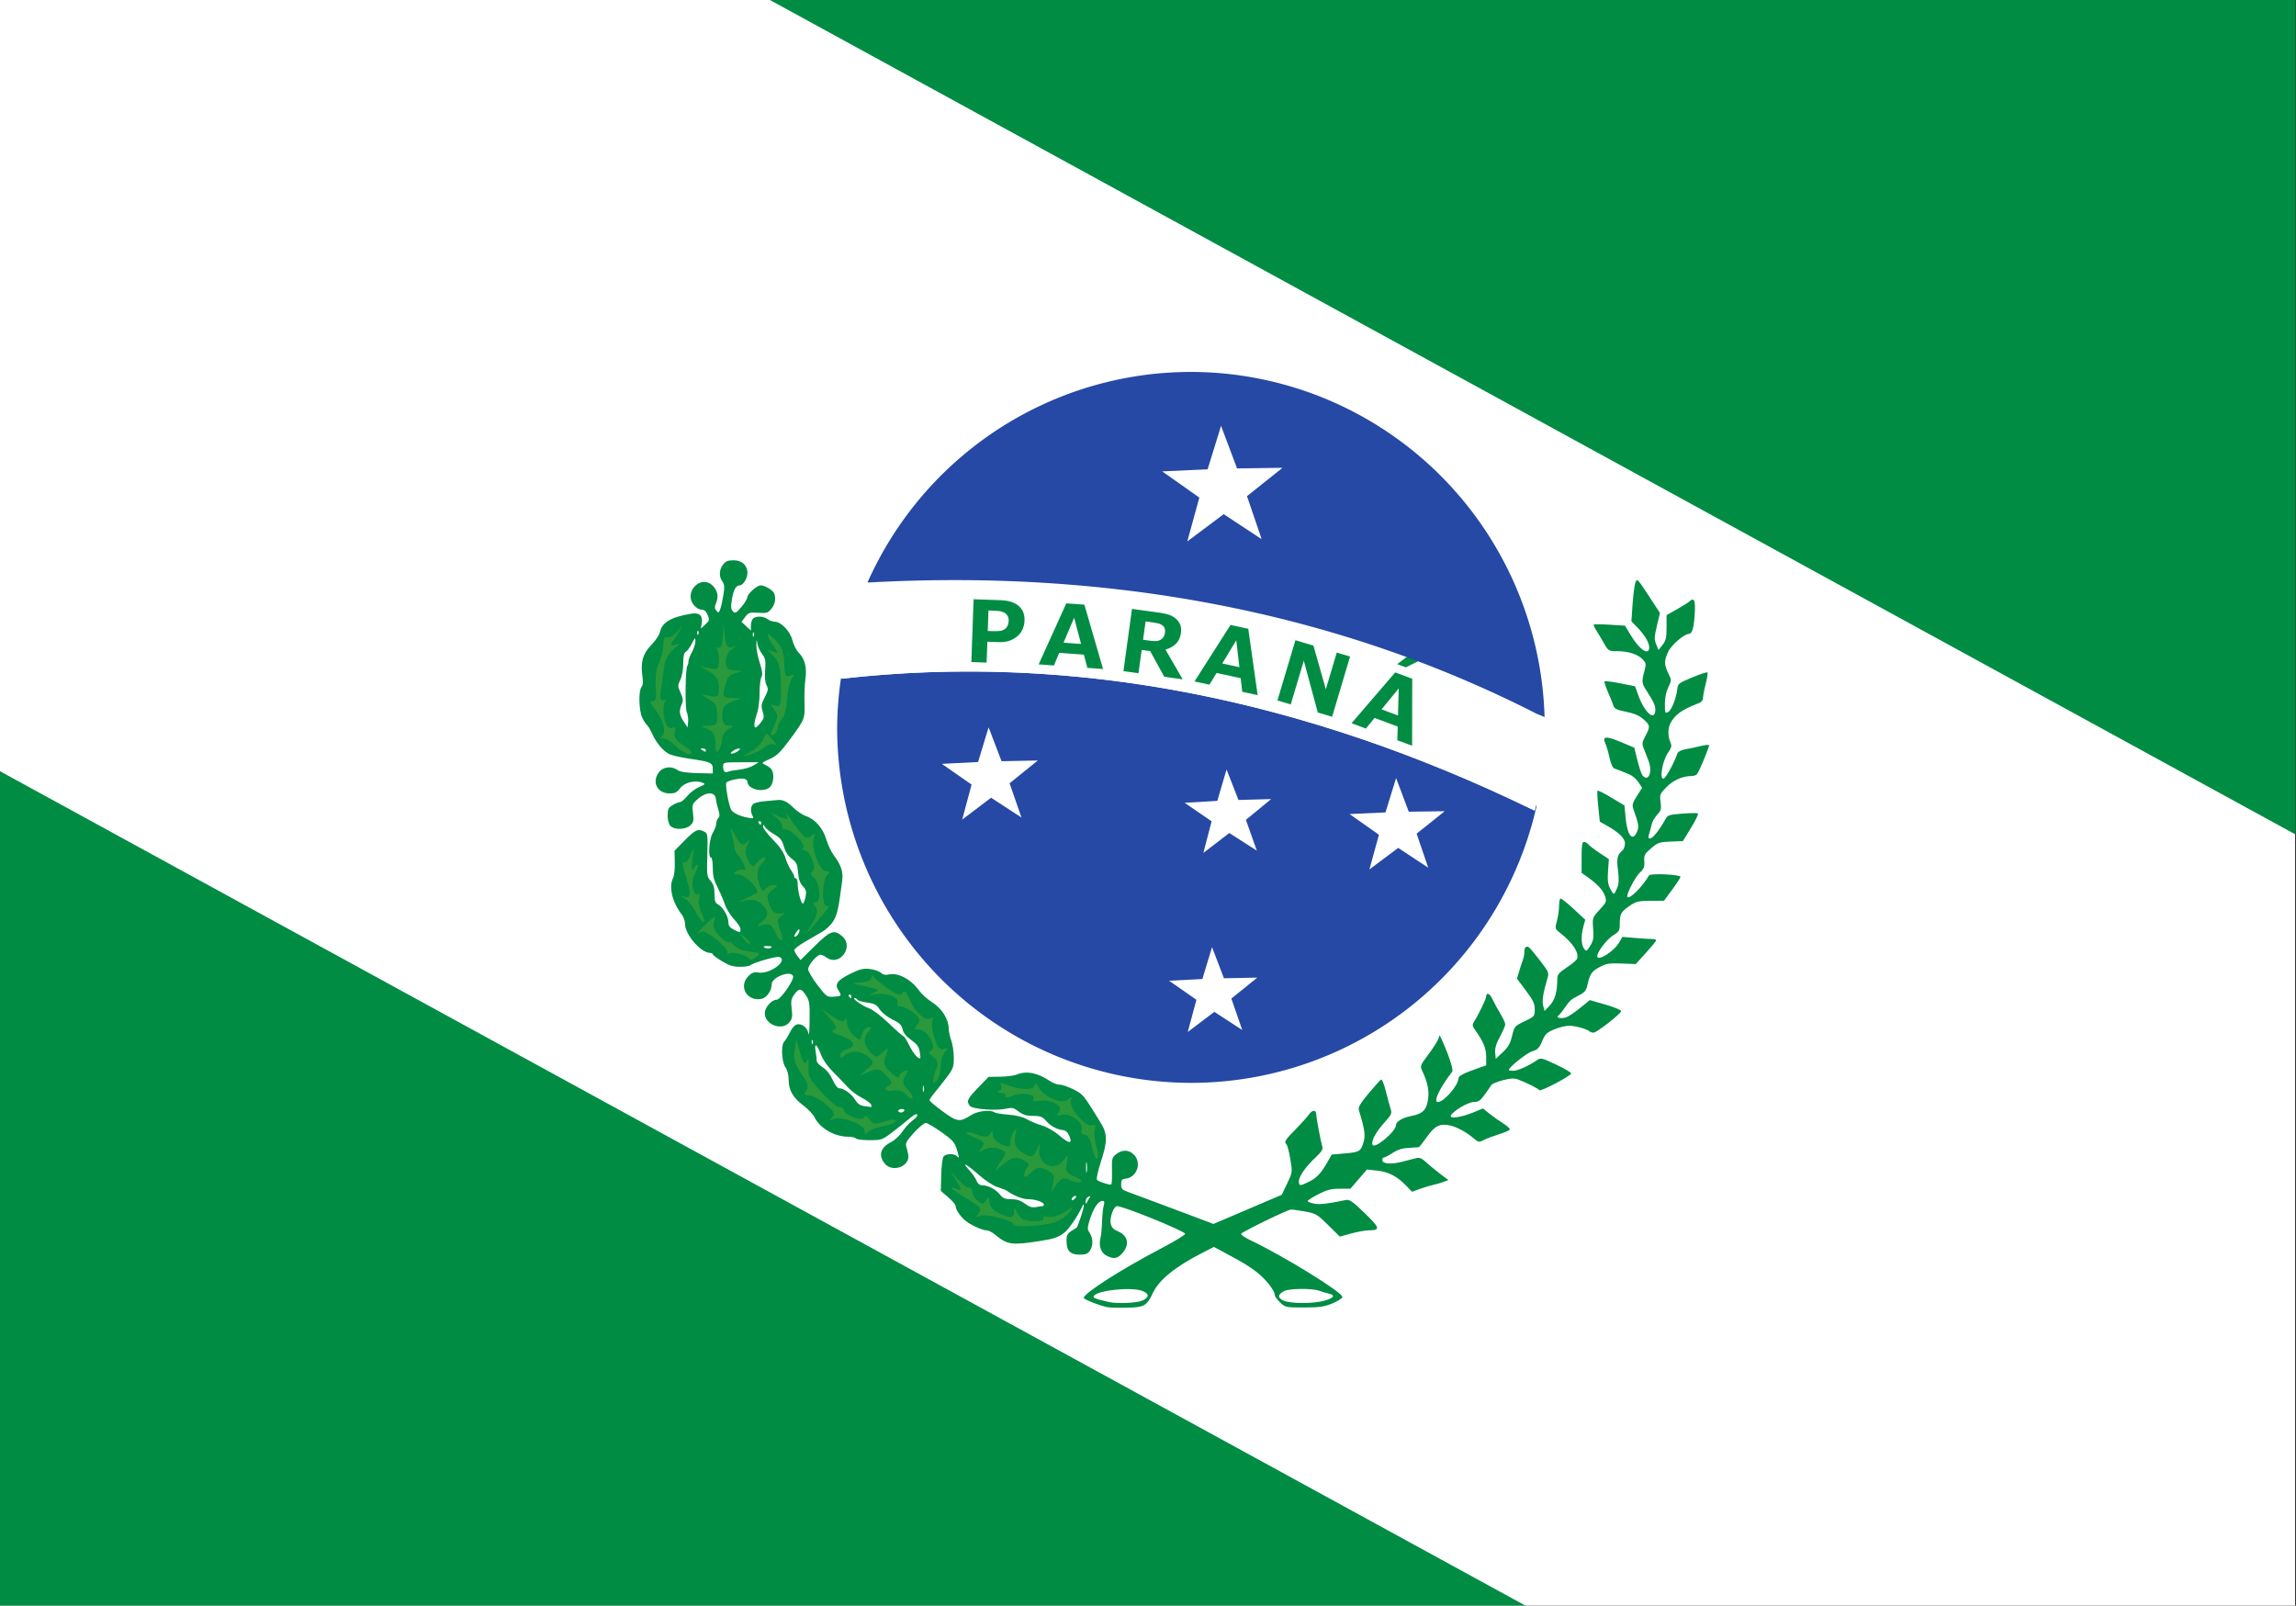 <?xml version="1.0" encoding="UTF-8"?>
<svg width="175.15mm" height="122.5mm" version="1.1" viewBox="0 0 175.15 122.5" xmlns="http://www.w3.org/2000/svg" xmlns:cc="http://creativecommons.org/ns#" xmlns:dc="http://purl.org/dc/elements/1.1/" xmlns:rdf="http://www.w3.org/1999/02/22-rdf-syntax-ns#">
<rect x="0" y="0" width="175.15" height="122.5" fill="#333333" stroke="none"/>
<g transform="translate(-1261.2 -101.74)">
<g transform="translate(25.929 -5.292)">
<g fill-rule="evenodd">
<rect x="1235.2" y="107.03" width="175.15" height="122.5" fill="#fff" style="paint-order:normal"/>
<path d="m1294 107.03 116.39 63.675v-63.675zm-58.762 58.827v63.675h116.39z" fill="#008c43" style="paint-order:normal"/>
</g>
<g>
<path d="m1352.5 168.49-0.488 0.218c-2.113-1.022-4.237-1.975-6.372-2.856-2.135-0.881-4.28-1.691-6.435-2.426-2.155-0.735-4.32-1.396-6.494-1.98s-4.357-1.091-6.548-1.517c-2.192-0.427-4.392-0.773-6.6-1.038-2.208-0.264-4.424-0.445-6.648-0.542-2.223-0.096-4.454-0.107-6.691-0.03-1.119 0.039-2.239 0.1-3.361 0.183-1.122 0.083-2.245 0.189-3.37 0.317l-0.062-0.082a27.025 27.12 0 0 0-0.299 3.795 27.025 27.12 0 0 0 27.025 27.12 27.025 27.12 0 0 0 26.342-21.162z" fill="#2649a5" fill-rule="evenodd" style="paint-order:normal"/>
<path d="m1353.1 161.74-0.609-0.25c-2.005-1.024-4.033-1.963-6.081-2.821-2.047-0.858-4.114-1.634-6.197-2.333-2.083-0.698-4.181-1.318-6.293-1.864-2.111-0.546-4.235-1.017-6.369-1.416-2.134-0.4-4.277-0.728-6.426-0.989-2.149-0.26-4.304-0.453-6.462-0.581-2.158-0.128-4.319-0.191-6.479-0.193-2.16-2e-3 -4.32 0.057-6.476 0.174h-0.257c-1.027 2.313-1.726 4.76-2.076 7.268l0.062 0.082c1.125-0.128 2.248-0.234 3.37-0.317s2.242-0.144 3.361-0.183c2.237-0.077 4.468-0.066 6.691 0.03 2.223 0.096 4.439 0.277 6.648 0.542 2.208 0.264 4.409 0.611 6.6 1.038 2.192 0.427 4.375 0.933 6.548 1.517s4.339 1.244 6.494 1.98c2.155 0.735 4.3 1.545 6.435 2.426 2.135 0.881 4.259 1.834 6.372 2.856l0.396 0.191 0.092-0.409c0.447-1.954 0.676-3.953 0.683-5.958-0.01-0.264-0.015-0.527-0.028-0.79z" fill="#fff" fill-rule="evenodd" style="paint-order:normal"/>
<path transform="matrix(.265 0 0 .265 1235.2 107.03)" d="m280.36 172.35-0.662 18.445 4.758 0.17 0.215-6.008 2.961 0.107c1.346 0.048 2.475-0.098 3.389-0.438 0.922-0.339 1.764-0.858 2.525-1.559 0.556-0.518 0.991-1.165 1.309-1.94 0.317-0.782 0.492-1.586 0.521-2.412 0.038-1.065-0.127-1.984-0.496-2.758-0.361-0.774-0.905-1.418-1.631-1.932-0.605-0.427-1.309-0.755-2.111-0.982-0.794-0.235-1.776-0.372-2.949-0.414zm26.744 1.182-8.121 17.922 4.783 0.344 1.541-3.631 6.826 0.49 1.006 3.812 4.908 0.354-5.479-18.898zm18.869 1.58-2.514 18.285 4.691 0.646 0.922-6.705 2.174 0.299 4.062 7.391 5.76 0.791-5.025-8.674c1.24-0.405 2.229-0.99 2.969-1.756 0.747-0.765 1.215-1.823 1.4-3.174 0.135-0.982 0.043-1.824-0.277-2.527-0.311-0.71-0.783-1.318-1.414-1.822-0.623-0.503-1.315-0.868-2.076-1.098-0.761-0.23-1.681-0.42-2.762-0.568zm-40.98 0.854 0.818 0.029c0.785 0.028 1.411 0.062 1.881 0.104 0.47 0.033 0.949 0.159 1.438 0.375 0.366 0.162 0.684 0.436 0.951 0.826 0.267 0.382 0.392 0.833 0.373 1.353-0.019 0.529-0.106 0.977-0.26 1.344-0.145 0.359-0.374 0.665-0.689 0.918-0.366 0.285-0.816 0.467-1.348 0.547-0.524 0.081-1.191 0.105-2 0.076l-1.361-0.049zm24.443 2.469 1.789 6.766-4.525-0.326zm20.766 0.688 1.707 0.236c0.565 0.078 1.059 0.161 1.48 0.252 0.422 0.083 0.783 0.214 1.084 0.389 0.433 0.251 0.722 0.553 0.865 0.906 0.143 0.353 0.182 0.758 0.119 1.217-0.071 0.516-0.206 0.919-0.404 1.209-0.189 0.283-0.464 0.528-0.826 0.736-0.38 0.215-0.828 0.324-1.346 0.328-0.518 4e-3 -1.153-0.045-1.906-0.148l-1.449-0.199zm24.209 0.609-10.574 16.594 4.688 1.016 2.039-3.375 6.688 1.449 0.457 3.918 4.809 1.043-2.752-19.484zm18.643 4.379-5.277 17.688 4.182 1.246 3.621-12.139 3.885 14.379 4.396 1.312 5.277-17.688-4.182-1.248-3.023 10.133-3.426-12.057zm-17.027 0.805 0.814 6.949-4.434-0.961zm50.658 2.869-4.566 3.498 2.857 1.062 5.701-2.812 0.086-0.232zm-4.836 5.607-12.824 14.922 4.496 1.674 2.498-3.053 6.412 2.385-0.104 3.943 4.613 1.715 0.043-19.676zm0.863 5.359-0.182 6.996-4.252-1.582z" fill="#008c43" stroke="#f9f9f9" stroke-width=".378"/>
<path d="m1326.1 135.41a27.025 27.12 0 0 0-24.65 16.057h0.257c2.156-0.117 4.316-0.176 6.476-0.174 2.16 2e-3 4.321 0.065 6.479 0.193 2.158 0.128 4.313 0.321 6.462 0.581 2.149 0.26 4.292 0.589 6.426 0.989 2.133 0.4 4.257 0.871 6.369 1.416 2.111 0.546 4.21 1.166 6.293 1.864 2.083 0.698 4.15 1.475 6.197 2.333 2.047 0.858 4.075 1.797 6.081 2.821l0.609 0.25a27.025 27.12 0 0 0-26.997-26.33z" fill="#2649a5" fill-rule="evenodd" style="paint-order:normal"/>
<path transform="scale(.265)" d="m5012.9 526.51-3.867 12.508-13.078 0.596 10.701 7.543-3.477 12.621 10.48-7.844 10.932 7.205-4.223-12.393 10.23-8.168-13.09 0.186zm-66.914 86.793-3.031 9.992-10.428 0.531 8.566 5.969-2.717 10.082 8.324-6.303 8.748 5.699-3.42-9.863 8.123-6.559-10.439 0.205zm68.502 12.143-2.666 9.037-9.404 0.551 7.769 5.328-2.381 9.115 7.469-5.744 7.932 5.082-3.154-8.877 7.285-5.975-9.418 0.256zm48.805 2.467-3.059 9.889-10.342 0.471 8.461 5.967-2.748 9.98 8.287-6.203 8.645 5.697-3.34-9.799 8.09-6.461-10.352 0.148zm-52.984 48.676-2.785 9.185-9.586 0.488 7.875 5.486-2.498 9.268 7.652-5.793 8.043 5.24-3.145-9.068 7.467-6.029-9.596 0.188z" fill="#fff" fill-rule="evenodd" style="paint-order:normal"/>
</g>
<path d="m1319.8 206.78c-0.586-0.109-1.852-0.601-1.852-0.72 0-0.356 2.826-2.164 5.921-3.787 1.037-0.544 1.852-1.044 1.811-1.11-0.159-0.257-4.716-2.104-5.191-2.104-0.261 0-0.585 0.891-0.486 1.339 0.06 0.273 0.213 0.44 0.526 0.57 0.784 0.328 0.939 0.993 0.385 1.652-0.381 0.452-0.677 0.503-1.24 0.211-0.425-0.22-0.602-0.743-0.452-1.339 0.052-0.208 0.105-0.766 0.119-1.241 0.013-0.474 0.07-1.026 0.126-1.226 0.08-0.284 0.057-0.364-0.102-0.364-0.305 0-0.682 0.553-0.944 1.383-0.214 0.681-0.216 0.765-0.021 1.062 0.269 0.41 0.271 0.983 0.01 1.361-0.158 0.226-0.337 0.294-0.773 0.294-0.722 0-1.005-0.291-1.005-1.033 0-0.543 0.027-0.579 0.766-1.027 0.088-0.053 0.556-1.458 0.548-1.642-0.01-0.177-0.02-0.177-0.1-2e-3 -0.345 0.755-1.046 1.779-1.395 2.037-0.482 0.357-0.783 0.459-1.87 0.629-2.142 0.336-2.469 0.288-3.417-0.503-0.206-0.172-0.483-0.312-0.617-0.312-0.365 0-1.346-0.466-1.721-0.817-0.37-0.347-0.661-0.815-0.661-1.063 0-0.09-0.253-0.382-0.562-0.648l-0.562-0.485 0.031-1.223c0.017-0.672 0.099-1.304 0.181-1.404 0.186-0.224 0.803-0.237 1.018-0.023 0.196 0.196 0.196 0.177-0.021-0.548-0.151-0.505-0.313-0.686-1.155-1.283-0.539-0.382-1.078-0.698-1.198-0.702-0.12-4e-3 -0.526 0.33-0.903 0.742-0.529 0.579-0.665 0.812-0.596 1.025 0.048 0.152 0.12 0.443 0.158 0.647 0.169 0.899-1.219 1.414-1.805 0.669-0.489-0.622-0.307-1.214 0.5-1.626 0.276-0.141 0.66-0.496 0.854-0.789s0.532-0.666 0.751-0.828c0.387-0.286 0.513-0.509 0.287-0.509-0.061 0-0.336 0.193-0.612 0.43-0.276 0.236-0.836 0.682-1.245 0.991-0.714 0.538-0.783 0.561-1.695 0.562-0.523 7.9e-4 -0.988-0.058-1.033-0.131-0.045-0.073-0.295-0.132-0.555-0.132-1.079 0-2.173-0.632-2.61-1.509-0.105-0.211-0.475-0.598-0.821-0.86-0.807-0.61-1.129-1.166-1.138-1.964 0-0.389-0.1-0.762-0.253-0.98-0.283-0.404-0.342-1.682-0.09-1.935 0.086-0.086 0.284-0.41 0.44-0.721 0.188-0.374 0.385-0.58 0.583-0.609 0.378-0.055 0.775 0.298 0.845 0.752 0.03 0.193 0.063-0.291 0.074-1.074 0.018-1.272-0.012-1.473-0.278-1.883-0.365-0.564-0.53-0.576-0.893-0.065-0.239 0.335-0.269 0.507-0.196 1.095 0.072 0.58 0.043 0.752-0.172 1.018-0.554 0.684-1.881 0.199-1.881-0.688 0-0.438 0.519-1.029 0.903-1.029 0.299 0 1.361-1.528 1.254-1.806-0.179-0.466-1.628 0.086-1.628 0.62 0 0.488-0.372 1.027-0.768 1.114-1.106 0.243-1.798-0.946-1.01-1.734 0.267-0.267 0.428-0.324 0.761-0.269 0.877 0.144 2.308-0.918 1.601-1.189-0.208-0.08-1.989 0.433-2.231 0.642-0.069 0.06-0.423 0.108-0.787 0.108-0.511 0-0.821-0.097-1.363-0.425-0.386-0.234-0.701-0.472-0.701-0.529 0-0.057-0.091-0.104-0.201-0.104-0.701 0-1.915-1.401-1.915-2.21 0-0.22-0.111-0.542-0.246-0.716-0.729-0.933-1.014-2.138-0.662-2.796 0.083-0.154 0.14-0.684 0.128-1.176l-0.023-0.896 0.787-0.799c0.803-0.815 1.018-0.91 1.493-0.655 0.253 0.135 0.266 0.245 0.223 1.775-0.044 1.537-0.029 1.651 0.251 1.974 0.223 0.256 0.298 0.508 0.298 0.998 0 0.526 0.054 0.685 0.272 0.801 0.37 0.198 0.786 0.91 0.786 1.349 0 0.265 0.104 0.414 0.391 0.562 0.494 0.255 0.536 0.253 0.534-0.03 0-0.127-0.226-0.47-0.501-0.761-0.275-0.291-0.586-0.796-0.692-1.123s-0.356-0.91-0.557-1.298c-0.279-0.538-0.365-0.89-0.365-1.49 0-0.436-0.059-0.786-0.132-0.786-0.249 0-0.15-1.42 0.132-1.882 0.145-0.238 0.264-0.555 0.265-0.704 0-0.149 0.07-0.341 0.155-0.426 0.118-0.118 0.118-0.275 0-0.655-0.084-0.275-0.169-0.649-0.188-0.831-0.056-0.529-0.739-0.526-1.345 6e-3 -0.459 0.403-0.473 0.442-0.396 1.099 0.069 0.591 0.041 0.716-0.209 0.943-0.361 0.326-1.197 0.35-1.504 0.043-0.137-0.137-0.219-0.435-0.219-0.795 0-0.496 0.054-0.608 0.384-0.803 0.211-0.125 0.464-0.227 0.562-0.227 0.098 0 0.34-0.203 0.539-0.452 0.198-0.249 0.603-0.559 0.899-0.689 0.509-0.224 0.521-0.244 0.235-0.351-0.548-0.205-1.356 7e-3 -1.675 0.439-0.232 0.314-0.389 0.392-0.79 0.392-0.961 0-1.396-0.884-0.805-1.636 0.318-0.404 0.949-0.47 1.411-0.146 0.198 0.139 0.665 0.212 1.485 0.232l1.196 0.029v-0.367c0-0.448-0.189-0.531-1.72-0.752-0.618-0.089-1.306-0.238-1.528-0.331-0.493-0.206-1.037-0.834-1.385-1.599-0.144-0.316-0.32-0.61-0.391-0.654-0.071-0.044-0.231-0.295-0.356-0.557-0.263-0.555-0.297-2.053-0.052-2.347 0.104-0.126 0.127-0.396 0.068-0.794-0.161-1.075 0.021-1.732 0.666-2.395 0.317-0.326 0.614-0.763 0.659-0.97 0.17-0.773 0.84-1.169 2.42-1.43 0.594-0.098 0.871 0.153 0.78 0.71l-0.07 0.433 0.342-0.317c0.316-0.293 0.329-0.349 0.174-0.725-0.119-0.288-0.258-0.407-0.474-0.407-0.175 0-0.427-0.155-0.591-0.364-0.769-0.978 0.529-2.325 1.431-1.485 0.384 0.357 0.489 0.84 0.29 1.322-0.132 0.318-0.13 0.435 0.011 0.604 0.156 0.188 0.187 0.177 0.291-0.099 0.064-0.17 0.173-0.654 0.242-1.075 0.102-0.622 0.087-0.82-0.077-1.055-0.272-0.388-0.25-0.887 0.056-1.285 0.197-0.256 0.372-0.328 0.805-0.328 0.638 0 1.054 0.383 1.054 0.971 0 0.408-0.332 0.941-0.587 0.941-0.291 0-0.478 0.336-0.599 1.079-0.091 0.557-0.074 0.749 0.077 0.905 0.17 0.175 0.245 0.137 0.645-0.331 0.249-0.291 0.455-0.628 0.458-0.749 0.01-0.258 0.731-0.905 1.014-0.905 0.31 0 0.936 0.367 1.026 0.601 0.154 0.401 0.083 0.818-0.201 1.178-0.257 0.327-0.351 0.356-1.009 0.316-0.664-0.041-0.75-0.013-1.002 0.323l-0.276 0.367 0.359 0.333 0.359 0.333v-0.376c0-0.207 0.072-0.447 0.159-0.535 0.218-0.218 0.795-0.199 1.106 0.035 0.141 0.107 0.389 0.196 0.55 0.198 0.494 7e-3 1.179 0.725 1.353 1.42 0.086 0.342 0.299 0.764 0.472 0.938 0.471 0.471 0.643 1.129 0.521 1.997-0.057 0.409-0.09 1.229-0.072 1.824 0.037 1.241 0.028 1.264-1.143 2.849-0.697 0.943-0.971 1.206-1.514 1.451-0.63 0.285-0.648 0.306-0.353 0.433 0.17 0.074 0.382 0.224 0.471 0.335 0.227 0.282 0.208 0.947-0.036 1.296-0.389 0.556-1.778 0.293-1.778-0.336 0-0.08-0.104-0.178-0.232-0.217-0.266-0.082-1.2 0.109-1.371 0.28-0.106 0.106 0.131 1.527 0.339 2.037 0.105 0.257 0.624 0.517 1.291 0.646 0.444 0.086 0.479 0.073 0.364-0.142-0.182-0.341-0.156-0.727 0.062-0.908 0.104-0.086 0.517-0.181 0.918-0.212 0.401-0.03 0.778-0.064 0.837-0.074 0.434-0.074 0.804 0.084 1.255 0.535 0.287 0.287 0.73 0.59 0.985 0.675 0.712 0.235 1.317 0.926 1.569 1.793 0.121 0.415 0.385 0.969 0.588 1.231 0.527 0.682 0.71 1.238 0.626 1.893-0.271 2.094-0.367 2.549-0.641 3.036-0.186 0.329-0.54 0.678-0.904 0.889-0.329 0.191-0.939 0.546-1.356 0.79-0.417 0.243-0.756 0.511-0.754 0.595 0 0.084 0.109 0.29 0.238 0.458l0.235 0.306 1.079-1.066c1.19-1.175 1.486-1.282 2.097-0.756 0.947 0.814-0.22 2.364-1.213 1.613-0.141-0.107-0.337-0.196-0.435-0.198-0.271-6e-3 -0.946 0.78-0.946 1.102 0 0.157 0.32 0.701 0.71 1.21 0.675 0.88 0.734 0.923 1.211 0.893 0.634-0.04 0.661-0.072 0.395-0.477-0.315-0.481-0.099-0.783 0.924-1.286 0.705-0.347 0.966-0.41 1.46-0.355 0.331 0.037 0.712 0.167 0.846 0.288 0.163 0.148 0.355 0.192 0.583 0.135 0.702-0.176 1.716 0.355 2.333 1.222 0.184 0.26 0.64 0.667 1.012 0.905 0.729 0.466 1.237 1.276 1.248 1.989 0 0.213 0.092 0.626 0.196 0.917 0.105 0.291 0.192 0.881 0.193 1.311 0 0.715-0.046 0.845-0.556 1.521-0.307 0.407-0.724 0.935-0.926 1.174-0.202 0.239-0.368 0.488-0.368 0.553 0 0.065 0.453 0.45 1.007 0.854 1.114 0.814 1.298 0.836 2.186 0.268 0.479-0.307 1.475-0.417 1.768-0.195 0.073 0.055 0.553 0.134 1.067 0.174 0.598 0.048 1.103 0.174 1.402 0.35 0.257 0.151 0.772 0.366 1.145 0.477 0.39 0.116 0.936 0.425 1.285 0.726 0.775 0.67 1.061 0.704 0.813 0.095-0.12-0.295-0.276-0.442-0.496-0.469-0.486-0.058-0.948-0.314-1.3-0.72-0.267-0.309-0.42-0.366-0.98-0.366-0.504 0-0.767-0.08-1.099-0.333-0.379-0.289-0.504-0.318-0.952-0.217-0.787 0.177-2.571 0.037-2.771-0.217-0.277-0.352-0.196-0.529 0.631-1.385l0.797-0.824 0.89-0.013c0.489-7e-3 1.058-0.081 1.262-0.165 0.746-0.306 1.594-0.138 2.538 0.502 0.218 0.148 0.55 0.27 0.737 0.27 0.187 5.3e-4 0.663 0.165 1.058 0.365 0.733 0.371 0.735 0.374 2.051 2.514 0.539 0.877 0.549 1.4 0.052 2.938-0.253 0.783-0.384 1.385-0.314 1.449 0.177 0.16 1.012 0.421 1.092 0.341 0.038-0.038 0.06-0.512 0.049-1.053-0.019-0.913 0-1.003 0.324-1.254 0.467-0.367 0.987-0.344 1.366 0.059 0.591 0.629 0.206 1.714-0.644 1.813-0.288 0.033-0.347 0.108-0.347 0.432 0 0.327 0.076 0.419 0.463 0.559 0.671 0.243 5.393 2.009 6.032 2.256l0.542 0.209 5.214-2.225 0.411-0.856c0.41-0.854 0.411-0.859 0.246-1.852-0.091-0.548-0.219-1.052-0.285-1.121-0.207-0.216-0.143-0.324 0.686-1.169 0.444-0.452 0.897-0.956 1.007-1.12 0.25-0.371 0.567-0.387 0.567-0.028 0 0.258 0.34 2.067 0.476 2.53 0.042 0.142-0.134 0.403-0.489 0.728-0.754 0.69-1.31 1.475-1.31 1.849 0 0.376 0.069 0.382 0.736 0.058 0.609-0.295 0.941-0.642 1.419-1.481l0.347-0.609 0.899-0.076c1.189-0.101 1.295-0.154 1.492-0.749 0.203-0.616 0.156-0.996-0.324-2.588-0.059-0.196 0.136-0.521 0.752-1.257 0.457-0.546 0.885-1.022 0.951-1.058 0.065-0.036 0.223 0.351 0.35 0.86 0.127 0.509 0.291 1.115 0.364 1.345 0.124 0.389 0.093 0.464-0.445 1.058-0.662 0.732-1.04 1.428-0.93 1.714 0.143 0.374 1.798-1.011 1.798-1.505 0-0.268 0.515-0.566 1.2-0.696 0.815-0.154 1.113-0.444 1.234-1.202 0.113-0.708-0.01-1.33-0.45-2.261-0.156-0.331-0.125-0.412 0.461-1.191 0.346-0.46 0.687-0.984 0.759-1.166l0.131-0.331 0.18 0.397c0.533 1.177 0.877 2.241 0.77 2.381-0.962 1.25-1.466 2.316-1.096 2.316 0.464 0 1.573-1.276 1.573-1.808 0-0.184 0.378-0.38 1.488-0.771l0.628-0.221v-0.646c0-0.637-0.213-1.158-0.83-2.028-0.236-0.333-0.248-0.416-0.09-0.661 0.308-0.481 0.912-1.728 0.916-1.893 0.01-0.374 0.272-0.273 0.486 0.188 0.128 0.275 0.399 0.774 0.603 1.109 0.204 0.335 0.37 0.697 0.37 0.803 0 0.106-0.182 0.53-0.405 0.941-0.286 0.527-0.393 0.887-0.364 1.221l0.041 0.473 0.535-0.503c0.414-0.389 0.575-0.671 0.712-1.248 0.173-0.728 0.195-0.753 0.954-1.116 0.759-0.363 0.776-0.383 0.775-0.909 0-0.441-0.124-0.701-0.679-1.441l-0.678-0.903 0.164-0.552c0.09-0.304 0.217-0.689 0.282-0.856 0.065-0.167 0.118-0.446 0.118-0.621 0-0.353 0.139-0.493 0.353-0.357 0.078 0.05 0.457 0.503 0.842 1.006 0.699 0.914 0.7 0.917 0.539 1.455-0.309 1.038-0.396 1.634-0.293 2.011l0.104 0.38 0.4-0.424c0.391-0.415 0.57-1.054 0.57-2.041 0-0.31 0.128-0.462 0.718-0.854 0.395-0.262 0.748-0.556 0.785-0.652 0.175-0.456-0.312-1.218-1.243-1.947-0.451-0.353-0.451-0.353-0.289-0.957 0.089-0.332 0.162-0.838 0.162-1.123s0.045-0.546 0.099-0.579c0.054-0.033 0.505 0.318 1 0.779l0.901 0.839-0.14 0.503c-0.193 0.696-0.176 1.397 0.043 1.695 0.175 0.239 0.198 0.229 0.471-0.206 0.241-0.382 0.278-0.596 0.227-1.304-0.061-0.843-0.058-0.85 0.495-1.455 0.529-0.579 0.549-0.629 0.406-1.05-0.153-0.451-0.588-0.919-1.353-1.457l-0.43-0.302v-1.182c0-0.915 0.041-1.182 0.182-1.182 0.1 0 0.255 0.087 0.343 0.194 0.088 0.107 0.475 0.402 0.859 0.657l0.698 0.463-0.065 0.906c-0.049 0.682-0.011 1.01 0.153 1.327 0.12 0.232 0.249 0.421 0.287 0.421 0.038 0 0.151-0.196 0.252-0.436 0.137-0.329 0.154-0.661 0.069-1.349-0.115-0.925-0.056-1.201 0.324-1.516 0.113-0.094 0.206-0.339 0.206-0.546 0-0.402-0.461-0.852-1.417-1.385l-0.501-0.28-0.119-1.149c-0.066-0.632-0.09-1.179-0.053-1.215 0.036-0.036 0.513 0.202 1.06 0.531l0.993 0.597 0.086 0.93c0.128 1.372 0.539 1.873 0.874 1.065 0.161-0.389 0.134-0.552-0.288-1.744-0.1-0.283-0.051-0.459 0.275-0.973l0.398-0.627-0.28-0.427c-0.154-0.235-0.463-0.502-0.687-0.593-0.224-0.091-0.526-0.214-0.671-0.275-0.145-0.06-0.358-0.138-0.472-0.174-0.127-0.04-0.273-0.363-0.378-0.839-0.094-0.426-0.234-0.909-0.313-1.075-0.263-0.554 0.048-0.586 1.161-0.118l1.046 0.44 0.238 0.967c0.131 0.532 0.305 1.048 0.387 1.147 0.447 0.538 0.781-0.242 0.468-1.09-0.105-0.284-0.269-0.707-0.364-0.941-0.155-0.38-0.143-0.483 0.118-0.972 0.384-0.72 0.372-0.821-0.156-1.284-0.317-0.278-0.704-0.444-1.322-0.567-0.685-0.136-0.891-0.233-0.955-0.447-0.045-0.15-0.232-0.617-0.417-1.037-0.185-0.42-0.304-0.796-0.264-0.836 0.04-0.04 0.579 0.028 1.198 0.151l1.125 0.223 0.291 0.799c0.277 0.76 0.761 1.419 1.041 1.419 0.225 0 0.294-0.485 0.124-0.878-0.09-0.208-0.33-0.628-0.533-0.932-0.418-0.625-0.432-0.731-0.211-1.558 0.147-0.549 0.136-0.617-0.137-0.908-0.362-0.385-1.095-0.618-1.955-0.62-0.631-2e-3 -0.654-0.016-1.005-0.628-0.197-0.345-0.463-0.788-0.59-0.985-0.127-0.197-0.204-0.385-0.171-0.418 0.033-0.033 0.582-0.027 1.22 0.013l1.159 0.073 0.47 0.774c0.658 1.084 1.379 1.542 1.378 0.876 0-0.364-0.349-0.943-0.925-1.539l-0.433-0.447 0.091-1.315c0.05-0.723 0.148-1.466 0.218-1.65 0.122-0.32 0.169-0.273 0.998 0.997l0.87 1.333-0.232 0.983c-0.2 0.847-0.207 1.043-0.054 1.412l0.177 0.428 0.306-0.383c0.256-0.32 0.306-0.539 0.307-1.329v-0.946l0.761-0.425c0.418-0.234 0.861-0.513 0.984-0.621 0.373-0.327 0.468-0.094 0.402 0.983-0.064 1.049-0.196 1.493-0.441 1.493-0.356 0-1.354 0.864-1.584 1.372-0.316 0.696-0.315 0.966 0.01 1.631 0.259 0.535 0.259 0.541 0 1.077-0.163 0.338-0.26 0.813-0.26 1.277 0 0.687 0.018 0.729 0.254 0.603 0.259-0.139 0.628-1.083 0.699-1.79 0.036-0.36 0.137-0.435 1.133-0.846 0.602-0.249 1.126-0.42 1.165-0.381 0.039 0.039-0.021 0.429-0.135 0.866-0.113 0.437-0.206 0.921-0.206 1.076 0 0.179-0.121 0.328-0.331 0.408-1.277 0.486-1.819 0.872-2.166 1.546-0.192 0.372-0.19 0.997 0 1.422 0.131 0.287 0.104 0.405-0.188 0.833-0.427 0.625-0.658 2.075-0.31 1.942 0.181-0.07 0.798-1.204 1.045-1.922 0.042-0.123 0.29-0.252 0.581-0.302 0.279-0.048 0.788-0.156 1.133-0.24 0.344-0.084 0.655-0.123 0.692-0.087 0.06 0.06-0.657 1.818-0.898 2.199-0.057 0.091-0.258 0.165-0.445 0.165-0.672 0-1.385 0.318-1.905 0.85-0.498 0.509-0.523 0.572-0.447 1.139 0.07 0.521 0.036 0.648-0.258 0.965-0.186 0.201-0.373 0.526-0.416 0.723s-0.13 0.522-0.193 0.722c-0.089 0.282-0.071 0.364 0.076 0.364 0.188 0 0.719-0.665 1.133-1.421 0.202-0.369 0.27-0.393 1.307-0.473 0.602-0.046 1.142-0.055 1.201-0.018 0.059 0.036-0.175 0.526-0.519 1.089l-0.626 1.022-0.936 0.038c-0.858 0.035-0.983 0.079-1.492 0.514-0.497 0.425-0.552 0.529-0.518 0.99 0.03 0.422-0.031 0.577-0.338 0.863-0.372 0.345-1.078 1.733-0.948 1.863 0.182 0.182 1.146-0.784 1.641-1.643 0.105-0.183 2.404-0.078 2.404 0.11 0 0.065-0.283 0.5-0.628 0.968l-0.628 0.85-1.034 5e-3c-0.926 5e-3 -1.095 0.047-1.605 0.398-0.65 0.448-0.734 0.604-0.734 1.373 0 0.499-0.05 0.584-0.506 0.866-0.479 0.296-1.214 1.254-1.214 1.583 0 0.448 1.267-0.344 1.675-1.046l0.244-0.42 0.979 0.081c0.538 0.044 1.119 0.081 1.29 0.081 0.171 0 0.309 0.045 0.307 0.099 0 0.055-0.353 0.484-0.78 0.955l-0.777 0.856-1.084-0.041c-0.927-0.035-1.167 3e-3 -1.661 0.265-0.613 0.325-0.757 0.534-0.938 1.366-0.094 0.428-0.21 0.573-0.643 0.794-0.622 0.318-0.701 0.387-1.123 0.998-0.176 0.255-0.381 0.504-0.455 0.555-0.235 0.16 0.254 0.257 0.611 0.122 0.185-0.07 0.662-0.394 1.061-0.718l0.725-0.59 1.213 0.349c0.685 0.197 1.198 0.414 1.178 0.497-0.054 0.226-1.858 1.634-2.097 1.636-0.115 8e-4 -0.25-0.039-0.3-0.089-0.18-0.18-1.088-0.435-1.556-0.437-0.263-1e-3 -0.778 0.123-1.145 0.275-0.576 0.24-0.702 0.361-0.925 0.9-0.218 0.524-0.34 0.648-0.773 0.782-0.423 0.131-1.771 1.213-1.771 1.422 0 0.032 0.151 0.059 0.336 0.059 0.338 0 1.165-0.368 1.781-0.791 0.322-0.222 0.36-0.214 1.485 0.315 0.635 0.298 1.155 0.602 1.156 0.675 0 0.177-2.345 1.414-2.429 1.279-0.072-0.117-0.979-0.572-1.608-0.808-0.318-0.119-0.569-0.108-1.185 0.052-0.43 0.112-0.824 0.278-0.875 0.369-0.051 0.091-0.277 0.418-0.502 0.728-0.333 0.458-0.487 0.562-0.828 0.562-0.437 0-1.623 0.704-1.759 1.044-0.104 0.258 0.844 0.117 1.755-0.262l0.698-0.291 0.492 0.395c0.271 0.217 0.748 0.555 1.06 0.752s0.535 0.409 0.496 0.472c-0.039 0.063-0.413 0.222-0.832 0.353-0.418 0.131-0.909 0.314-1.091 0.408-0.436 0.225-0.449 0.223-0.883-0.142-0.524-0.44-1.243-0.828-1.739-0.937-0.783-0.172-1.177 0.021-1.773 0.866-0.303 0.43-0.585 0.787-0.625 0.793-0.04 6e-3 -0.384 0.026-0.763 0.045-0.483 0.025-0.849 0.14-1.221 0.386-0.292 0.193-0.592 0.351-0.666 0.351-0.074 0-0.135 0.085-0.135 0.188 0 0.299 0.661 0.358 1.521 0.135 0.437-0.113 0.932-0.24 1.101-0.281 0.224-0.055 0.42 0.031 0.728 0.322 0.232 0.219 0.708 0.613 1.059 0.877l0.638 0.479-0.373 0.142c-0.205 0.078-0.551 0.178-0.768 0.222-0.217 0.044-0.674 0.181-1.015 0.306l-0.62 0.227-0.374-0.395c-0.719-0.759-1.385-1.119-2.247-1.215l-0.815-0.09-1.265 1.466h-0.816c-0.657 0-0.974 0.082-1.629 0.419-0.447 0.23-0.812 0.466-0.812 0.523 0 0.057 0.223 0.146 0.496 0.197 0.43 0.081 1.1 3e-3 2.414-0.279 0.277-0.059 0.512 0.104 1.44 1.003 1.184 1.147 1.217 1.3 0.28 1.314-0.255 4e-3 -0.85 0.112-1.323 0.241l-0.86 0.234-0.882-0.875c-0.822-0.815-0.94-0.886-1.735-1.032-0.469-0.086-0.966-0.157-1.103-0.157-0.241 2.6e-4 -3.574 1.618-3.801 1.845-0.062 0.062 0.295 0.306 0.794 0.543 2.482 1.18 6.926 3.926 6.926 4.28 0 0.099-0.342 0.32-0.761 0.492-0.637 0.262-0.99 0.313-2.174 0.313-1.383 0-1.422-8e-3 -1.819-0.389-0.223-0.214-0.406-0.468-0.406-0.565 0-0.34-0.696-1.223-1.37-1.74-0.65-0.498-0.984-0.7-2.571-1.552l-0.7-0.376-0.888 0.455c-2.05 1.05-3.288 2.052-3.756 3.039-0.476 1.005-0.657 1.111-1.95 1.144-0.624 0.016-1.283 1e-3 -1.465-0.033zm2.584-0.506c0.569-0.238 0.587-0.517 0.047-0.74-0.778-0.322-3.349-0.074-3.707 0.358-0.13 0.156 0.046 0.231 1.142 0.482 0.606 0.139 2.085 0.081 2.518-0.1zm13.88 8e-3c0.756-0.199 0.917-0.432 0.38-0.549-0.205-0.045-0.536-0.143-0.735-0.218-0.522-0.198-2.292-0.182-2.676 0.023-0.508 0.272-0.521 0.522-0.037 0.732 0.539 0.234 2.199 0.241 3.068 0.013zm-21.474-7.224c0.064 0 0.116-0.05 0.116-0.111 0-0.19-0.65-0.418-1.193-0.418-0.439 0-1.108-0.264-1.651-0.652-0.073-0.052-0.388-0.175-0.701-0.274-0.333-0.105-0.932-0.5-1.442-0.95-0.946-0.835-1.356-1.032-0.711-0.341 0.221 0.236 0.469 0.593 0.552 0.794 0.106 0.257 0.246 0.365 0.472 0.365 0.432 0 1.021 0.318 1.341 0.725 0.209 0.266 0.38 0.333 0.846 0.333 0.419 0 0.712 0.095 1.039 0.339 0.336 0.25 0.556 0.319 0.836 0.265 0.209-0.041 0.432-0.074 0.496-0.074zm3.592-0.631c0.1-0.126 0.079-0.147-0.084-0.085-0.119 0.046-0.212 0.211-0.207 0.367 0.01 0.194 0.034 0.221 0.084 0.085 0.04-0.109 0.133-0.274 0.207-0.367zm-1.017-0.128c-0.092-0.092-0.343 0.095-0.343 0.255 0 0.088 0.076 0.078 0.202-0.027 0.111-0.092 0.174-0.195 0.141-0.228zm0.81-2.513c-0.03-0.201-0.056-0.068-0.057 0.296 0 0.364 0.024 0.528 0.055 0.366 0.031-0.163 0.032-0.46 0-0.661zm-13.919-4.004c0.045-0.073-0.041-0.132-0.191-0.132-0.15 0-0.272 0.059-0.272 0.132s0.086 0.132 0.191 0.132c0.105 0 0.228-0.059 0.272-0.132zm-2.534-0.469c-0.043-0.113-0.368-0.351-0.721-0.53-0.354-0.179-0.837-0.545-1.075-0.814s-0.736-0.789-1.108-1.156c-0.41-0.406-0.769-0.917-0.912-1.301-0.307-0.819-0.532-0.97-0.418-0.281 0.047 0.284 0.086 0.616 0.087 0.737 0 0.121 0.206 0.347 0.456 0.502 0.291 0.18 0.561 0.517 0.751 0.937 0.163 0.361 0.378 0.656 0.478 0.656 0.366 0 0.944 0.402 1.22 0.849 0.208 0.336 0.396 0.472 0.707 0.511 0.233 0.029 0.467 0.062 0.519 0.074 0.052 0.012 0.06-0.071 0.017-0.183zm4.01-1.419c-0.036-0.09-0.064 0.016-0.061 0.234 0 0.218 0.032 0.292 0.066 0.163 0.034-0.129 0.031-0.307-0.01-0.397zm-0.304-2.635c-0.059-0.366-0.207-0.566-0.644-0.874-0.387-0.273-0.596-0.532-0.659-0.816-0.073-0.335-0.226-0.482-0.778-0.753-0.392-0.192-0.808-0.522-0.969-0.768-0.237-0.362-0.39-0.445-0.95-0.52-0.367-0.049-0.703-0.146-0.746-0.217-0.044-0.071-0.14-0.128-0.214-0.128-0.258 0 0.616 0.624 1.09 0.778 0.277 0.09 0.908 0.569 1.508 1.144 0.567 0.544 1.075 0.988 1.129 0.988 0.054 0 0.258 0.327 0.453 0.726 0.296 0.605 0.703 1.069 0.828 0.944 0.017-0.017 0-0.243-0.047-0.504zm-8.169-0.865c-0.044-0.044-0.075 0.034-0.069 0.174 0.01 0.154 0.038 0.185 0.08 0.08 0.038-0.096 0.034-0.21-0.01-0.254zm2.963-3.343c0-0.073-0.063-0.132-0.14-0.132-0.077 0-0.103 0.059-0.058 0.132 0.045 0.073 0.108 0.132 0.14 0.132 0.032 0 0.058-0.059 0.058-0.132zm-6.085-3.784c0-0.029-0.164-0.051-0.364-0.05-0.265 2e-3 -0.313 0.034-0.177 0.12 0.169 0.107 0.541 0.058 0.541-0.07zm2.117-1.218c0-0.166-0.039-0.156-0.194 0.049-0.254 0.336-0.257 0.532 0 0.323 0.109-0.091 0.199-0.258 0.199-0.372zm0.474-2.616c0.071-0.377 0.03-0.527-0.215-0.788-0.216-0.229-0.32-0.531-0.363-1.048-0.052-0.628-0.117-0.769-0.488-1.051-0.286-0.218-0.483-0.525-0.596-0.926-0.138-0.492-0.272-0.661-0.742-0.937-0.316-0.185-0.634-0.439-0.707-0.565-0.121-0.208-0.134-0.208-0.137-9e-3 0 0.121 0.34 0.569 0.76 0.996 0.524 0.533 0.82 0.962 0.941 1.367 0.097 0.325 0.289 0.75 0.427 0.943 0.137 0.193 0.25 0.416 0.25 0.496 0 0.08 0.059 0.145 0.132 0.145 0.073 0 0.132 0.182 0.132 0.404 0 0.575 0.274 1.59 0.407 1.508 0.062-0.038 0.151-0.279 0.199-0.535zm-3.384-5.61c0-0.073-0.063-0.132-0.14-0.132-0.077 0-0.103 0.059-0.058 0.132 0.045 0.073 0.108 0.132 0.14 0.132 0.032 0 0.058-0.059 0.058-0.132zm-1.658-4.071c0.362-0.038 0.838-0.18 1.058-0.314l0.401-0.244-1.356-5.3e-4c-1.333-5.3e-4 -1.356 5e-3 -1.356 0.308 0 0.387 0.126 0.518 0.39 0.407 0.113-0.047 0.501-0.118 0.863-0.156zm-0.12-1.415c0.194-0.147 0.208-0.194 0.058-0.194-0.109 0-0.314 0.087-0.455 0.194-0.194 0.147-0.208 0.194-0.058 0.194 0.109 0 0.314-0.087 0.455-0.194zm-2.455-0.07c0-0.073-0.104-0.131-0.232-0.13-0.198 2e-3 -0.203 0.021-0.033 0.13 0.25 0.161 0.265 0.161 0.265 0zm-1.451-2.901c-0.149-0.36-0.105-3.391 0.051-3.548 0.043-0.043 0.077-0.185 0.077-0.316s0.119-0.45 0.265-0.71 0.265-0.631 0.265-0.826c0-0.33-0.019-0.319-0.265 0.164-0.145 0.285-0.354 0.569-0.463 0.63-0.142 0.079-0.199 0.335-0.199 0.894 0 0.458-0.092 0.975-0.221 1.245-0.208 0.436-0.207 0.494 0.021 0.998 0.197 0.436 0.213 0.598 0.088 0.871-0.224 0.491-0.189 0.8 0.145 1.313l0.298 0.457 0.043-0.408c0.024-0.225-0.024-0.569-0.105-0.765zm5.645 0.797c0.257-0.327 0.274-0.426 0.144-0.851-0.129-0.419-0.108-0.558 0.16-1.08 0.267-0.52 0.285-0.64 0.137-0.917-0.11-0.206-0.149-0.614-0.108-1.156 0.053-0.721 0.021-0.892-0.237-1.234-0.165-0.218-0.325-0.575-0.356-0.794-0.051-0.355-0.059-0.344-0.077 0.105-0.011 0.276 0.103 0.882 0.254 1.348 0.208 0.645 0.24 0.909 0.132 1.11-0.078 0.145-0.141 0.707-0.141 1.248s-0.089 1.237-0.199 1.547c-0.215 0.608-0.258 1.063-0.099 1.051 0.055-4e-3 0.23-0.174 0.391-0.377zm-0.542-6.856c-0.044-0.044-0.075 0.034-0.069 0.174 0.01 0.154 0.038 0.185 0.08 0.08 0.038-0.096 0.034-0.21-0.01-0.254zm-4.233-0.132c-0.044-0.044-0.075 0.034-0.07 0.174 0.01 0.154 0.038 0.185 0.08 0.08 0.038-0.096 0.034-0.21-0.01-0.254z" fill="#008c43" fill-rule="evenodd" style="paint-order:normal"/>
<path d="m1312.6 200.46c2e-4 -0.294-2.077-0.842-2.531-0.667-0.372 0.143-0.397 0.105-0.136-0.208 0.262-0.316 0.106-0.507-0.889-1.089-1.221-0.715-1.563-1.042-0.776-0.74 0.385 0.148 0.382 0.085-0.029-0.604l-0.459-0.769 0.593 0.661c0.326 0.364 0.696 0.632 0.823 0.595 0.126-0.036 0.23 0.098 0.23 0.298 0 0.2 0.188 0.52 0.417 0.711 0.346 0.287 0.458 0.281 0.657-0.034 0.201-0.318 0.241-0.31 0.244 0.051 0 0.504 0.428 0.887 1.261 1.142 0.463 0.142 0.6 0.075 0.616-0.298 0.016-0.373 0.055-0.392 0.172-0.084 0.083 0.218 0.282 0.484 0.442 0.591 0.419 0.28 1.806 0.248 1.629-0.037-0.082-0.132 0.078-0.181 0.354-0.108 0.276 0.072 0.842-0.086 1.257-0.351 0.732-0.468 0.743-0.468 0.369 4e-3 -0.212 0.267-0.689 0.605-1.058 0.749-0.742 0.291-3.186 0.434-3.186 0.187zm3.009-3.177c0.126-0.555 0.029-0.745-0.504-0.988-0.555-0.253-0.744-0.217-1.186 0.224-0.338 0.338-0.525 0.403-0.525 0.181 0-0.189 0.122-0.466 0.272-0.616 0.186-0.186 0.066-0.365-0.379-0.568-0.545-0.249-0.771-0.203-1.396 0.285l-0.746 0.581 0.472-0.732c0.465-0.72 0.462-0.736-0.132-0.961-0.369-0.139-0.811-0.12-1.134 0.048-0.459 0.24-0.484 0.222-0.194-0.13 0.284-0.344 0.212-0.457-0.471-0.74-1.002-0.415-0.874-0.647 0.144-0.26 0.566 0.215 0.794 0.201 0.959-0.059 0.165-0.259 0.217-0.24 0.22 0.08 0 0.231 0.302 0.556 0.665 0.722 0.566 0.258 0.662 0.236 0.665-0.156 0-0.252 0.125-0.636 0.273-0.854 0.205-0.303 0.235-0.241 0.126 0.265-0.161 0.747 0.024 1.107 0.784 1.523 0.446 0.244 0.576 0.181 0.864-0.419 0.187-0.389 0.282-0.498 0.211-0.243-0.338 1.222 0.977 2.093 1.739 1.152 0.446-0.55 0.448-0.549 0.311 0.167-0.116 0.607-0.017 0.77 0.62 1.023 0.417 0.166 0.615 0.354 0.442 0.419-0.174 0.065-0.554-9e-3 -0.844-0.165-0.432-0.231-0.608-0.175-0.969 0.314l-0.441 0.596zm2.961-2.752c-0.102-0.543-0.329-0.926-0.55-0.926-0.207 0-0.317-0.156-0.243-0.347 0.2-0.521-0.831-1.331-1.479-1.162-0.442 0.116-0.493 0.073-0.256-0.213 0.386-0.466-0.583-1.026-1.479-0.855-0.343 0.066-0.56 0.017-0.483-0.109 0.247-0.399-0.736-0.586-1.521-0.29-0.416 0.157-0.689 0.177-0.607 0.043 0.082-0.133-0.066-0.252-0.329-0.263-0.281-0.012-0.341-0.076-0.146-0.155 0.183-0.074 0.253-0.263 0.155-0.421-0.12-0.194-0.013-0.216 0.329-0.069 0.99 0.425 2.226 0.48 2.234 0.1 0.01-0.24 0.098-0.205 0.278 0.103 0.447 0.767 1.797 1.349 2.253 0.971 0.307-0.255 0.355-0.244 0.24 0.058-0.197 0.512 1.138 2.084 1.614 1.901 0.255-0.098 0.326-0.015 0.222 0.258-0.085 0.221-0.036 0.83 0.108 1.352 0.144 0.523 0.166 0.95 0.049 0.95-0.118 0-0.292-0.417-0.388-0.926zm-17.344-1.214c0-0.5-1.892-1.199-2.423-0.896-0.28 0.159-0.29 0.13-0.048-0.133 0.243-0.263 0.144-0.478-0.454-0.981-0.421-0.354-1.001-0.662-1.29-0.683-0.402-0.03-0.458-0.121-0.236-0.388 0.216-0.261 0.125-0.578-0.365-1.266-0.48-0.675-0.62-1.147-0.526-1.78l0.128-0.861 0.305 1.058c0.207 0.718 0.362 0.931 0.481 0.661 0.13-0.292 0.17-0.256 0.153 0.132-0.013 0.291-0.01 0.662 0.01 0.825 0.049 0.48 1.914 2.482 2.311 2.482 0.201 0 0.365 0.1 0.365 0.222 0 0.386 1.427 0.922 1.541 0.579 0.062-0.186 0.225-0.129 0.43 0.151 0.277 0.378 0.464 0.404 1.164 0.16 0.459-0.16 0.834-0.183 0.834-0.052 0 0.131-0.447 0.321-0.992 0.421-0.546 0.1-1.08 0.314-1.187 0.475-0.124 0.187-0.196 0.141-0.199-0.128zm3.159-2.769c-0.207-0.249-0.604-0.376-0.964-0.308-0.638 0.122-0.856-0.203-0.281-0.418 0.231-0.086 0.154-0.307-0.253-0.731-0.516-0.537-0.67-0.571-1.323-0.291l-0.739 0.316 0.585-0.502c0.56-0.48 0.565-0.52 0.112-0.93-0.559-0.506-1.389-0.557-1.834-0.111-0.247 0.247-0.318 0.241-0.318-0.025 0-0.188 0.243-0.406 0.54-0.483 0.76-0.199 0.505-0.683-0.541-1.028-0.544-0.18-0.741-0.345-0.509-0.427 0.294-0.104 0.231-0.299-0.284-0.878l-0.661-0.745 0.837 0.578c0.612 0.422 0.873 0.488 0.971 0.245 0.074-0.183 0.143-0.083 0.155 0.222 0.012 0.305 0.244 0.756 0.516 1.003 0.468 0.424 0.503 0.419 0.637-0.091 0.078-0.297 0.295-0.54 0.483-0.54 0.266 0 0.272 0.071 0.025 0.318-0.441 0.44-0.397 1.009 0.122 1.582 0.416 0.459 0.467 0.461 0.94 0.034 0.481-0.436 0.49-0.427 0.239 0.233-0.219 0.576-0.158 0.782 0.383 1.29 0.354 0.333 0.644 0.478 0.644 0.322 0-0.155 0.177-0.35 0.393-0.433 0.326-0.125 0.339-0.064 0.078 0.354-0.258 0.413-0.226 0.604 0.179 1.05 0.272 0.3 0.432 0.607 0.357 0.683-0.075 0.075-0.296-0.054-0.489-0.287zm2.218-1.726c0.264-0.7 0.241-0.864-0.169-1.164-0.352-0.258-0.387-0.381-0.132-0.473 0.51-0.185-0.351-1.66-0.939-1.61-0.376 0.032-0.397-0.031-0.123-0.361 0.274-0.33 0.224-0.486-0.285-0.898-0.339-0.274-0.788-0.499-0.999-0.499-0.211 0-0.313-0.113-0.228-0.251 0.243-0.393-0.828-0.835-1.64-0.677-0.587 0.114-0.628 0.095-0.204-0.096 0.57-0.257 0.578-0.253-1.323-0.655-0.313-0.066-0.177-0.124 0.331-0.143 0.493-0.018 0.862-0.172 0.864-0.361 0-0.216 0.071-0.235 0.198-0.053 0.107 0.153 0.594 0.556 1.082 0.897 0.65 0.454 0.94 0.534 1.085 0.3 0.131-0.211 0.309-0.051 0.526 0.473 0.42 1.015 1.212 1.734 1.627 1.477 0.203-0.126 0.254-0.088 0.137 0.101-0.102 0.165-0.045 0.769 0.127 1.342 0.234 0.78 0.42 1.004 0.74 0.893 0.348-0.121 0.366-0.083 0.097 0.207-0.182 0.196-0.331 0.621-0.331 0.943 0 0.74-0.257 1.424-0.534 1.424-0.117 0-0.075-0.367 0.094-0.815zm-14.217-8.665c-0.183-0.296-1.424-0.563-1.562-0.337-0.054 0.088-0.08 0.048-0.058-0.09 0.061-0.389-1.666-1.796-1.972-1.607-0.489 0.302-0.287-0.022 0.422-0.677 0.646-0.597 0.683-0.604 0.527-0.095-0.118 0.385 0.029 0.731 0.496 1.171 0.365 0.343 0.664 0.521 0.664 0.395s0.149-0.034 0.331 0.204 0.738 0.469 1.235 0.514c0.784 0.07 0.849 0.127 0.486 0.425-0.239 0.197-0.482 0.239-0.57 0.098zm-0.458-1.566c-0.329-0.42-0.32-0.429 0.1-0.1 0.255 0.2 0.463 0.408 0.463 0.463 0 0.218-0.217 0.078-0.563-0.363zm2.455-0.48c-0.241-0.53-0.439-0.643-0.902-0.515-0.547 0.15-0.557 0.134-0.13-0.21 0.578-0.466 0.585-0.817 0.028-1.374-0.281-0.281-0.679-0.384-1.124-0.291l-0.69 0.144 0.661-0.31c0.364-0.17 0.707-0.342 0.763-0.382 0.299-0.212-0.858-1.412-1.365-1.415-0.461-3e-3 -0.506-0.057-0.205-0.247 0.211-0.134 0.478-0.185 0.592-0.115 0.3 0.185-0.069-0.775-0.418-1.089-0.162-0.146-0.306-0.443-0.32-0.661-0.015-0.218-0.108-0.695-0.207-1.058-0.142-0.519-0.078-0.476 0.3 0.203 0.394 0.707 0.545 0.803 0.835 0.529 0.293-0.277 0.307-0.243 0.081 0.199-0.195 0.381-0.18 0.708 0.053 1.142 0.29 0.543 0.363 0.564 0.67 0.194 0.189-0.228 0.457-0.415 0.595-0.415s0.064 0.187-0.165 0.416c-0.445 0.445-0.499 0.996-0.178 1.816 0.138 0.352 0.261 0.414 0.394 0.198 0.106-0.172 0.388-0.313 0.625-0.313 0.363 0 0.351 0.059-0.076 0.371-0.425 0.31-0.463 0.494-0.236 1.125 0.191 0.53 0.424 0.73 0.788 0.676 0.422-0.063 0.445-0.029 0.123 0.187-0.322 0.216-0.338 0.41-0.089 1.069 0.368 0.976 0.032 1.082-0.403 0.127zm2.849-0.63c0.389-0.672 0.453-1.003 0.242-1.257-0.206-0.248-0.203-0.345 0.011-0.345 0.446 0 0.357-1.473-0.112-1.863-0.278-0.231-0.316-0.397-0.119-0.519 0.346-0.214-0.188-1.587-0.617-1.587-0.146 0-0.186-0.081-0.087-0.179 0.234-0.234-0.873-1.409-1.327-1.409-0.193 0-0.321-0.111-0.285-0.246 0.036-0.135-0.172-0.439-0.463-0.676-0.521-0.423-0.52-0.426 0.049-0.151 0.756 0.365 0.943 0.352 0.751-0.051-0.087-0.182 0-0.109 0.183 0.161 1.11 1.602 1.317 1.781 1.697 1.465 0.305-0.253 0.343-0.227 0.202 0.142-0.252 0.656 0.429 2.531 0.919 2.531 0.317 0 0.337 0.071 0.09 0.318-0.389 0.389-0.424 2.328-0.043 2.328 0.293 0 0.263 0.048-0.94 1.455l-0.678 0.794zm-8.823-0.77c-0.229-0.443-0.625-0.939-0.879-1.103-0.44-0.283-0.44-0.29 0-0.152 0.493 0.154 0.476-0.265-0.081-2.033-0.132-0.42-0.133-0.675-7e-4 -0.594 0.127 0.079 0.357-0.185 0.51-0.586 0.252-0.658 0.265-0.626 0.135 0.329-0.107 0.789-0.072 0.958 0.137 0.661 0.364-0.515 0.37-0.118 0.01 0.557-0.3 0.561-0.091 1.657 0.274 1.431 0.121-0.075 0.162 0.09 0.089 0.366-0.072 0.276 0.01 0.763 0.178 1.081 0.17 0.318 0.249 0.639 0.176 0.713-0.074 0.074-0.322-0.228-0.551-0.671zm-1.591-12.76c-0.428-0.407-0.904-0.671-1.058-0.585-0.154 0.086-0.141 4e-3 0.03-0.18 0.341-0.369 0.047-1.334-0.667-2.189-0.287-0.344-0.301-0.463-0.053-0.463 0.233 0 0.301-0.339 0.225-1.125-0.06-0.624 0.044-1.419 0.235-1.786 0.189-0.364 0.344-0.996 0.345-1.405 1e-3 -0.441 0.112-0.675 0.274-0.575 0.15 0.092 0.517-0.109 0.817-0.447 0.45-0.508 0.44-0.457-0.06 0.293-0.563 0.846-0.569 0.896-0.089 0.724 0.399-0.142 0.369-0.07-0.129 0.32-0.354 0.278-0.685 0.845-0.735 1.26-0.05 0.416-0.16 1.203-0.245 1.751-0.118 0.761-0.07 0.974 0.205 0.903 0.198-0.051 0.271-0.042 0.162 0.019-0.271 0.152-0.243 1.438 0.041 1.887 0.127 0.201 0.352 0.29 0.5 0.198 0.162-0.1 0.216 0.04 0.134 0.35-0.098 0.375 0.094 0.656 0.701 1.025 0.527 0.32 0.708 0.556 0.491 0.637-0.19 0.071-0.695-0.205-1.123-0.612zm5.753 0.412c0.408-0.232 0.83-0.66 0.938-0.951 0.192-0.519 0.205-0.518 0.713 0.061 0.285 0.324 0.361 0.498 0.17 0.386-0.198-0.116-0.539-0.035-0.794 0.188-0.245 0.215-0.744 0.469-1.108 0.565-0.627 0.164-0.623 0.151 0.081-0.249zm-2.722-0.597c0-0.651-0.153-0.928-0.599-1.108-0.585-0.235-0.583-0.24 0.09-0.256 0.592-0.015 0.679-0.124 0.638-0.812-0.052-0.869-0.033-0.839-0.794-1.299-0.481-0.291-0.463-0.306 0.199-0.166 0.666 0.141 0.728 0.087 0.728-0.636 0-0.584-0.19-0.9-0.728-1.209l-0.728-0.419 0.728 0.151c0.663 0.138 0.728 0.082 0.728-0.626 0-0.427-0.089-0.827-0.199-0.888-0.109-0.061-0.05-0.075 0.132-0.03 0.214 0.052 0.346-0.266 0.375-0.903l0.044-0.984 0.103 0.978c0.081 0.774 0.197 0.949 0.551 0.84 0.398-0.123 0.397-0.105-0.015 0.16-0.255 0.164-0.463 0.589-0.463 0.946 0 0.523 0.14 0.654 0.728 0.679 0.55 0.023 0.598 0.062 0.198 0.158-0.687 0.165-0.823 0.323-1.029 1.2-0.155 0.657-0.1 0.73 0.561 0.748l0.733 0.021-0.728 0.266c-0.567 0.207-0.728 0.436-0.728 1.037 0 0.555 0.13 0.774 0.463 0.78 0.441 8e-3 0.441 0.021 0 0.278-0.255 0.148-0.465 0.472-0.467 0.72 0 0.247-0.119 0.628-0.261 0.847-0.194 0.301-0.258 0.186-0.261-0.472zm4.229-0.691c0-0.074 0.137-0.435 0.303-0.802 0.239-0.525 0.225-0.762-0.066-1.12-0.326-0.4-0.315-0.434 0.09-0.282 0.409 0.153 0.457-0.019 0.434-1.555-0.021-1.403-0.132-1.826-0.592-2.256-0.511-0.477-0.517-0.51-0.055-0.333 0.489 0.187 0.492 0.168 0.066-0.439-0.618-0.883-0.556-1.157 0.112-0.489 0.587 0.587 0.713 0.956 0.746 2.184 0.016 0.588 0.117 0.719 0.455 0.589 0.351-0.135 0.374-0.095 0.121 0.21-0.172 0.207-0.345 0.926-0.384 1.596s-0.213 1.361-0.386 1.534-0.315 0.463-0.315 0.643c0 0.181-0.119 0.402-0.265 0.492-0.145 0.09-0.265 0.103-0.265 0.028z" fill="#29993c" stroke-width=".265"/>
</g>
</g>
</svg>
